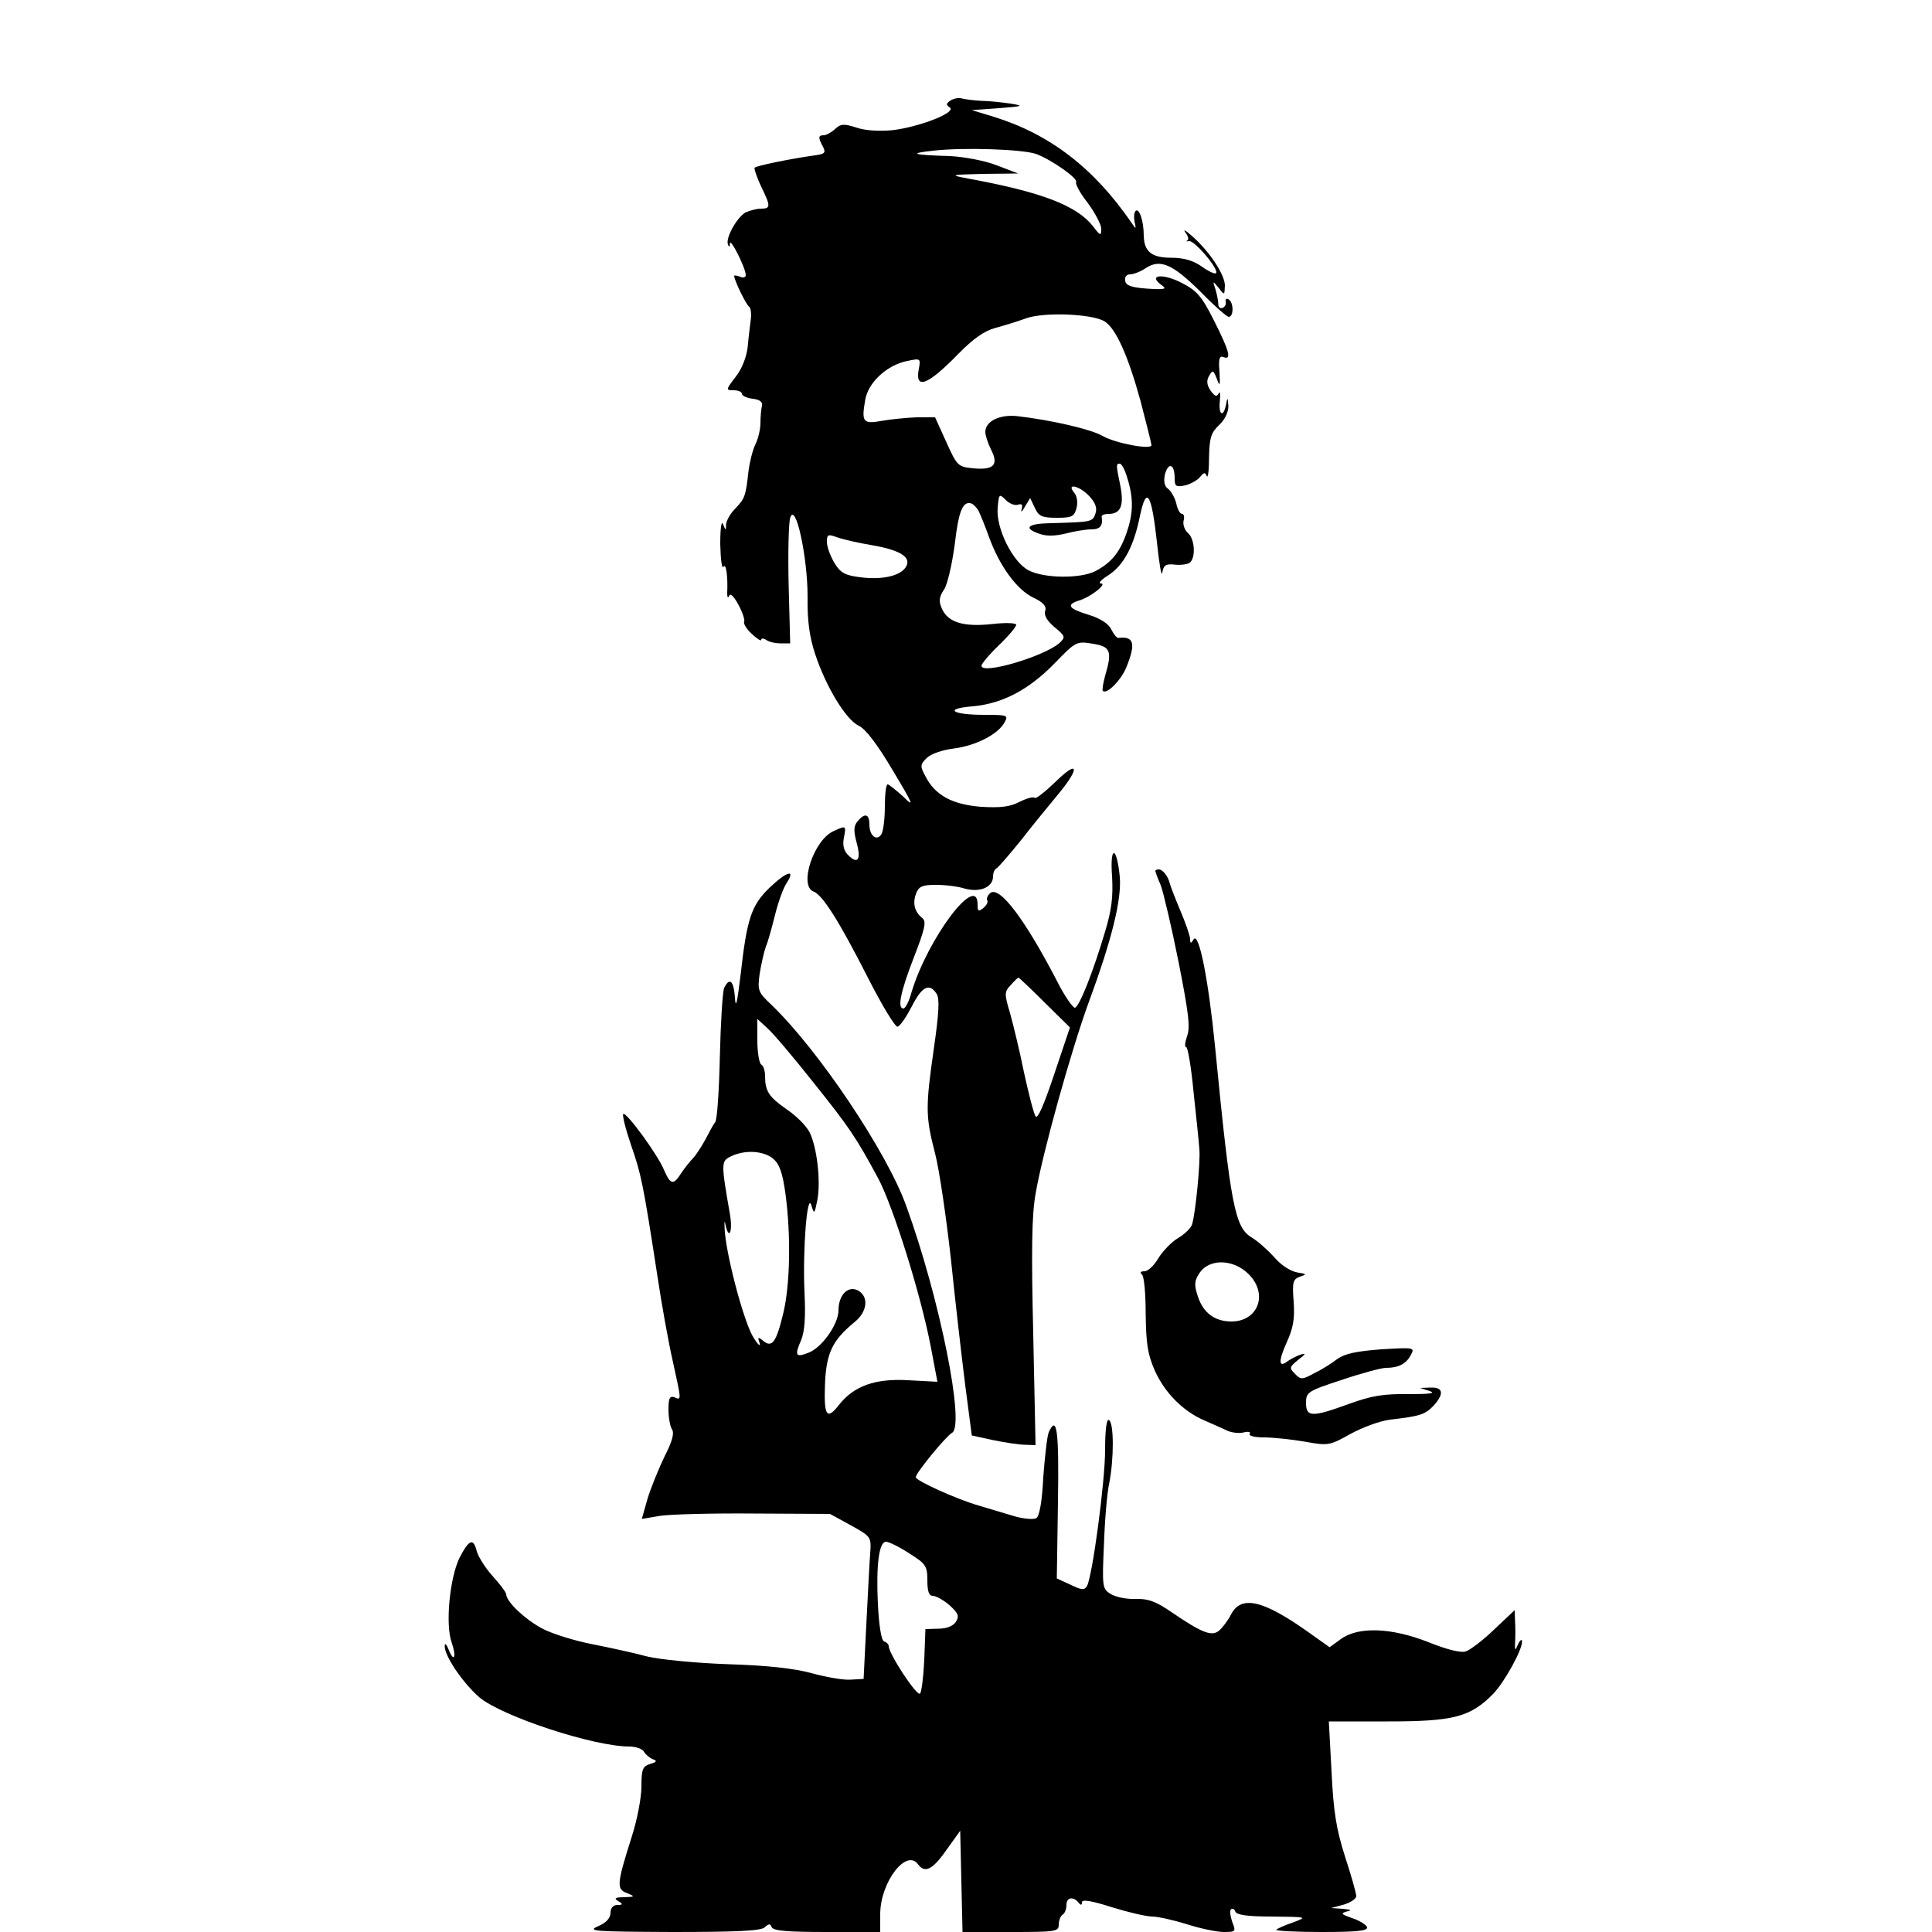 <?xml version="1.0" standalone="no"?>
<!DOCTYPE svg PUBLIC "-//W3C//DTD SVG 20010904//EN"
 "http://www.w3.org/TR/2001/REC-SVG-20010904/DTD/svg10.dtd">
<svg version="1.0" xmlns="http://www.w3.org/2000/svg"
 width="500pt" height="500pt" viewBox="0 0 500 500"
 preserveAspectRatio="xMidYMid meet">
<g transform="translate(0,500) scale(0.1,-0.1)"
fill="#000000" stroke="none">
<path d="M2460 4740 c-12 -8 -12 -12 -2 -18 19 -13 -80 -51 -149 -59 -34 -3
-71 -1 -93 7 -32 10 -40 10 -55 -4 -10 -9 -23 -16 -29 -16 -15 0 -15 -6 -2
-30 8 -16 5 -19 -28 -23 -62 -9 -144 -26 -149 -31 -2 -2 5 -23 16 -47 26 -53
26 -59 0 -59 -11 0 -29 -5 -40 -10 -22 -13 -52 -66 -45 -83 3 -8 5 -6 5 3 1
16 41 -64 41 -82 0 -6 -7 -8 -15 -4 -8 3 -15 4 -15 2 0 -11 31 -75 39 -80 4
-3 6 -18 4 -33 -2 -16 -6 -47 -8 -71 -3 -26 -15 -57 -31 -77 -26 -34 -26 -35
-5 -35 11 0 21 -4 21 -9 0 -5 12 -11 28 -13 18 -2 26 -8 24 -18 -2 -8 -4 -28
-4 -45 0 -16 -6 -41 -13 -55 -7 -14 -15 -46 -18 -70 -7 -63 -9 -70 -34 -96
-13 -13 -23 -31 -24 -41 0 -17 -1 -17 -8 1 -4 10 -7 -12 -7 -52 1 -38 4 -65 8
-59 7 11 12 -23 10 -68 0 -11 2 -14 5 -7 3 8 12 -1 24 -23 11 -20 17 -40 15
-44 -3 -4 6 -19 19 -31 14 -13 25 -20 25 -16 0 5 6 4 13 0 6 -5 23 -9 37 -9
l25 0 -4 151 c-2 83 0 161 4 174 14 43 45 -102 45 -203 -1 -64 5 -106 20 -151
28 -84 79 -168 112 -184 18 -8 49 -49 88 -115 54 -90 57 -98 28 -69 -19 17
-37 32 -41 32 -4 0 -7 -26 -7 -57 0 -32 -4 -64 -9 -72 -12 -19 -31 -4 -31 25
0 28 -12 31 -31 8 -10 -12 -10 -25 -2 -55 12 -44 3 -57 -22 -32 -11 11 -15 25
-11 45 6 32 6 32 -27 17 -51 -23 -90 -141 -52 -156 24 -9 66 -76 140 -221 37
-73 72 -131 78 -129 7 2 23 26 37 53 26 51 45 61 64 32 8 -13 6 -50 -7 -140
-22 -154 -22 -177 3 -273 11 -43 29 -166 41 -274 11 -108 28 -254 37 -326 l17
-130 55 -12 c30 -6 67 -12 83 -12 l27 -1 -6 288 c-5 212 -4 307 6 362 17 102
92 372 139 500 59 160 84 263 79 321 -8 81 -26 82 -20 1 3 -53 -1 -86 -18
-143 -31 -104 -66 -193 -78 -197 -5 -1 -27 30 -47 70 -82 158 -148 246 -172
227 -7 -6 -11 -15 -8 -19 3 -4 -2 -13 -10 -20 -13 -10 -15 -9 -15 9 0 84 -129
-87 -171 -227 -6 -23 -16 -42 -21 -42 -16 0 -8 42 27 132 29 75 33 93 22 102
-20 16 -26 38 -16 64 7 18 16 22 51 22 24 0 58 -4 76 -10 39 -10 72 4 72 32 0
9 4 18 8 20 4 1 33 35 64 73 30 39 74 92 97 120 57 69 52 90 -7 32 -27 -26
-51 -45 -54 -42 -3 4 -21 -1 -39 -10 -25 -13 -49 -16 -100 -13 -75 6 -119 30
-144 79 -14 26 -14 30 3 47 11 11 40 21 71 25 56 7 115 37 131 68 10 18 7 19
-52 19 -86 0 -106 16 -31 22 78 7 146 43 214 113 53 55 56 56 97 49 46 -7 51
-19 32 -83 -5 -19 -8 -36 -6 -39 10 -10 47 27 61 61 25 62 20 81 -21 76 -4 0
-12 10 -18 22 -7 15 -29 29 -59 38 -52 16 -59 26 -24 37 30 9 74 44 56 44 -8
0 1 10 19 21 40 26 66 74 82 153 17 81 30 60 44 -66 6 -57 12 -93 14 -80 3 19
9 23 30 21 15 -2 33 0 40 4 17 11 15 62 -4 78 -8 7 -13 21 -11 31 3 10 1 18
-4 18 -5 0 -12 12 -15 28 -4 15 -14 32 -21 37 -10 7 -12 20 -8 38 9 32 25 26
25 -10 0 -22 3 -24 28 -19 15 4 32 14 38 22 10 12 13 12 17 2 3 -7 6 14 6 48
1 51 5 64 26 84 15 14 24 33 24 49 -2 24 -2 24 -6 4 -7 -35 -20 -27 -16 10 2
17 0 26 -3 19 -5 -10 -10 -8 -21 7 -10 15 -11 26 -4 38 9 16 11 16 20 -7 8
-22 9 -19 7 18 -3 33 0 42 10 38 22 -9 16 15 -24 94 -32 64 -45 78 -84 98 -48
25 -88 21 -53 -5 16 -11 12 -13 -36 -10 -41 3 -55 8 -57 20 -2 10 3 17 13 17
8 0 27 7 40 16 38 25 70 10 142 -61 35 -36 68 -65 73 -65 13 0 13 37 0 45 -6
4 -9 1 -8 -6 2 -6 -2 -13 -8 -16 -6 -2 -11 2 -11 9 0 7 -3 24 -7 38 -8 24 -8
24 8 5 15 -20 15 -19 16 6 0 28 -40 89 -86 129 -16 14 -23 18 -16 8 7 -9 9
-18 5 -20 -4 -3 -3 -3 4 -2 14 3 79 -74 70 -83 -3 -3 -20 5 -38 18 -22 15 -46
22 -78 22 -51 0 -70 16 -71 57 0 37 -11 70 -20 65 -5 -3 -6 -15 -4 -28 5 -21
4 -21 -8 -3 -97 141 -211 229 -357 274 l-56 17 70 5 c64 5 66 6 30 12 -22 3
-56 7 -75 7 -19 1 -42 4 -50 6 -8 3 -22 0 -30 -5z m223 -139 c41 -16 107 -63
102 -72 -3 -4 10 -29 30 -54 19 -26 35 -56 35 -67 0 -19 -2 -19 -21 6 -42 54
-133 89 -324 124 -48 9 -47 10 40 12 l90 1 -55 21 c-30 12 -84 22 -120 24
-100 3 -110 7 -45 14 77 9 234 4 268 -9z m176 -433 c29 -18 61 -90 93 -207 15
-58 28 -109 28 -113 0 -13 -93 5 -125 23 -30 18 -135 42 -222 52 -46 5 -83
-13 -83 -41 0 -9 7 -30 15 -46 20 -39 7 -53 -46 -48 -40 4 -42 6 -70 68 l-29
64 -48 0 c-26 -1 -66 -5 -89 -9 -49 -9 -54 -4 -44 53 7 46 57 92 110 102 33 7
34 6 29 -20 -11 -56 22 -44 102 38 38 39 68 60 95 67 22 6 58 17 80 25 46 17
173 12 204 -8z m59 -407 c16 -52 15 -90 -3 -142 -18 -50 -39 -75 -80 -97 -39
-20 -133 -19 -173 2 -41 21 -85 109 -80 162 3 36 4 37 21 20 10 -10 24 -15 32
-12 10 3 12 0 9 -12 -3 -9 1 -7 8 6 l14 23 12 -25 c10 -22 18 -26 57 -26 39 0
45 3 51 25 4 15 1 32 -6 40 -22 26 14 18 39 -9 16 -17 21 -31 16 -45 -7 -22
-10 -22 -117 -25 -57 -1 -70 -12 -32 -26 20 -8 41 -8 71 -1 23 6 53 11 67 11
23 0 31 9 27 33 0 4 7 7 18 7 31 0 40 21 31 70 -12 58 -12 60 -2 60 5 0 14
-17 20 -39z m-386 -82 c4 -8 17 -39 28 -70 27 -74 72 -136 115 -156 25 -12 34
-22 30 -34 -4 -11 5 -26 24 -42 28 -23 29 -26 13 -41 -40 -35 -202 -83 -202
-59 0 5 20 29 45 53 25 24 45 48 45 53 0 5 -28 6 -62 2 -74 -8 -114 4 -130 39
-9 20 -8 30 5 50 9 13 21 66 28 118 10 87 21 112 43 105 5 -2 13 -10 18 -18z
m-275 -90 c75 -13 103 -32 87 -57 -15 -23 -62 -33 -117 -26 -40 5 -52 11 -68
38 -10 17 -19 41 -19 53 0 20 3 21 25 13 13 -5 55 -15 92 -21z m447 -1184 l65
-64 -41 -122 c-26 -78 -43 -117 -48 -108 -5 8 -18 59 -30 114 -11 55 -28 124
-36 153 -15 50 -15 55 2 73 9 10 18 19 20 19 1 0 32 -29 68 -65z"/>
<path d="M2990 2746 c0 -2 6 -19 14 -37 7 -19 28 -108 46 -198 26 -132 31
-170 22 -193 -5 -15 -7 -28 -2 -28 4 0 13 -53 19 -117 7 -65 14 -131 15 -148
3 -32 -10 -165 -19 -194 -3 -9 -19 -25 -36 -35 -17 -10 -40 -34 -51 -52 -11
-19 -27 -34 -36 -34 -10 0 -13 -3 -7 -8 6 -4 10 -50 10 -102 1 -77 5 -105 24
-148 26 -57 73 -105 130 -129 20 -9 46 -20 58 -26 12 -5 31 -7 42 -4 12 3 19
1 15 -4 -3 -5 14 -9 37 -9 23 0 71 -5 106 -11 61 -11 64 -10 118 20 31 17 77
34 103 37 77 9 90 13 112 36 28 31 25 48 -7 47 l-28 -1 25 -8 c17 -6 0 -8 -55
-8 -64 1 -95 -4 -153 -25 -96 -35 -112 -35 -112 2 0 28 4 31 93 60 50 17 102
31 114 31 32 0 52 10 64 33 11 20 9 20 -76 15 -65 -5 -94 -11 -114 -25 -14
-11 -41 -28 -60 -37 -31 -17 -35 -17 -50 -1 -15 15 -14 17 9 36 20 15 21 18 5
13 -11 -4 -26 -12 -33 -17 -23 -18 -24 0 -2 49 17 37 21 61 18 105 -4 51 -2
58 16 65 19 6 18 7 -7 11 -17 3 -42 19 -59 39 -17 19 -43 42 -58 51 -44 26
-55 80 -95 490 -17 174 -42 303 -56 282 -7 -12 -9 -11 -9 1 0 8 -12 42 -26 75
-14 33 -26 65 -27 70 -4 17 -18 35 -28 35 -5 0 -9 -2 -9 -4z m250 -1053 c40
-51 11 -113 -53 -113 -43 0 -73 22 -87 65 -10 30 -9 40 4 60 28 42 98 36 136
-12z"/>
<path d="M1992 2703 c-47 -45 -59 -80 -75 -223 -9 -75 -13 -93 -15 -62 -3 44
-14 54 -28 25 -4 -10 -9 -90 -11 -177 -2 -88 -7 -164 -12 -170 -5 -6 -16 -27
-26 -46 -10 -18 -24 -40 -32 -48 -8 -8 -21 -25 -30 -38 -20 -32 -28 -30 -44 7
-16 40 -99 153 -106 146 -3 -3 6 -39 20 -80 26 -75 31 -96 68 -337 11 -74 29
-174 40 -222 23 -105 23 -102 4 -94 -12 4 -15 -3 -15 -32 0 -20 4 -43 9 -51 7
-10 0 -33 -19 -70 -15 -31 -35 -80 -44 -109 l-15 -53 47 8 c26 4 135 7 243 6
l197 -1 53 -29 c54 -30 54 -30 51 -74 -2 -24 -6 -107 -10 -184 l-7 -140 -35
-2 c-19 -1 -64 7 -100 17 -44 12 -114 20 -215 23 -85 3 -176 12 -210 20 -33 9
-97 23 -143 32 -46 9 -104 27 -130 41 -44 24 -91 68 -92 88 0 5 -16 26 -35 47
-19 21 -37 50 -41 64 -9 36 -20 31 -45 -17 -25 -52 -37 -172 -20 -219 13 -38
6 -53 -8 -18 -5 13 -10 18 -10 10 -2 -25 47 -97 90 -134 59 -49 295 -127 388
-127 16 0 34 -6 38 -14 4 -7 15 -16 23 -19 11 -4 10 -7 -7 -12 -20 -6 -23 -14
-23 -59 0 -28 -11 -85 -24 -126 -40 -126 -41 -139 -14 -149 22 -9 22 -10 -7
-11 -23 0 -27 -3 -15 -10 13 -8 12 -10 -2 -10 -11 0 -18 -8 -18 -20 0 -14 -11
-26 -32 -35 -30 -13 -11 -14 192 -15 168 0 229 3 239 12 11 10 14 10 18 1 3
-10 41 -13 143 -13 l138 0 0 48 c1 82 68 169 98 127 18 -24 38 -14 76 41 l33
46 3 -131 3 -131 124 0 c117 0 125 1 125 19 0 11 5 23 10 26 6 3 10 15 10 26
0 19 19 22 32 4 5 -6 8 -6 8 2 0 8 25 4 78 -13 42 -13 89 -24 104 -24 14 0 55
-9 90 -20 34 -11 78 -20 95 -20 31 0 32 1 22 26 -5 15 -7 30 -3 33 4 3 9 0 11
-6 3 -9 32 -13 96 -13 90 -1 91 -1 54 -15 -21 -7 -41 -16 -44 -19 -4 -3 49 -6
116 -6 94 0 122 3 119 13 -3 6 -20 17 -39 23 -28 10 -30 12 -14 17 15 3 12 5
-10 7 l-30 2 33 9 c17 5 32 15 32 22 0 7 -13 53 -29 102 -23 72 -30 117 -35
220 l-7 130 153 0 c169 0 213 11 272 71 30 31 76 115 75 136 0 7 -5 4 -10 -7
-8 -18 -9 -18 -8 5 1 14 1 38 0 54 l-1 29 -53 -50 c-29 -28 -62 -53 -74 -57
-12 -4 -49 5 -96 24 -96 38 -182 41 -227 8 l-29 -21 -55 39 c-118 84 -174 96
-200 46 -8 -16 -22 -34 -31 -42 -19 -16 -44 -6 -122 47 -42 29 -62 36 -95 35
-23 -1 -51 5 -64 13 -21 13 -22 19 -17 127 2 62 8 135 14 161 12 63 12 154 -1
162 -6 4 -10 -24 -10 -77 0 -83 -33 -328 -47 -353 -7 -11 -14 -10 -43 4 l-35
16 3 198 c3 186 -3 227 -24 180 -4 -10 -10 -62 -14 -116 -3 -63 -10 -101 -18
-106 -7 -4 -34 -2 -60 6 -26 8 -65 19 -87 26 -57 16 -165 65 -165 74 0 11 78
106 94 115 34 19 -32 349 -119 588 -50 139 -227 403 -349 520 -34 32 -36 37
-30 80 4 25 11 56 16 70 6 14 16 51 24 83 8 32 21 69 30 82 24 37 0 30 -44
-12z m112 -503 c95 -119 110 -141 169 -250 39 -74 110 -300 136 -436 l17 -90
-76 4 c-85 5 -140 -15 -178 -63 -32 -41 -40 -31 -37 51 3 82 19 115 76 162 34
27 38 66 10 82 -26 14 -51 -11 -51 -51 0 -36 -43 -97 -78 -110 -33 -13 -36 -7
-19 32 10 24 12 61 9 126 -5 108 7 262 18 223 7 -23 8 -22 15 13 10 49 -1 140
-20 177 -8 16 -35 43 -59 59 -46 32 -56 47 -56 86 0 13 -4 27 -10 30 -5 3 -10
31 -10 62 l0 56 26 -24 c15 -13 68 -76 118 -139z m-104 -198 c17 -14 25 -35
33 -93 14 -106 12 -234 -6 -308 -18 -75 -29 -90 -52 -71 -13 11 -15 10 -9 -6
3 -10 -4 -5 -15 13 -23 33 -68 199 -75 273 -2 25 -1 35 1 23 9 -45 20 -22 12
25 -23 132 -23 137 2 149 36 18 84 15 109 -5z m353 -1022 c43 -27 47 -33 47
-70 0 -28 4 -40 14 -40 8 0 28 -11 43 -24 23 -21 26 -28 17 -43 -7 -11 -24
-18 -45 -18 l-34 -1 -3 -79 c-2 -44 -7 -84 -11 -88 -8 -8 -81 103 -81 123 0 4
-5 10 -12 12 -7 3 -13 38 -16 96 -5 103 3 162 21 162 7 0 34 -13 60 -30z"/>
</g>
</svg>
